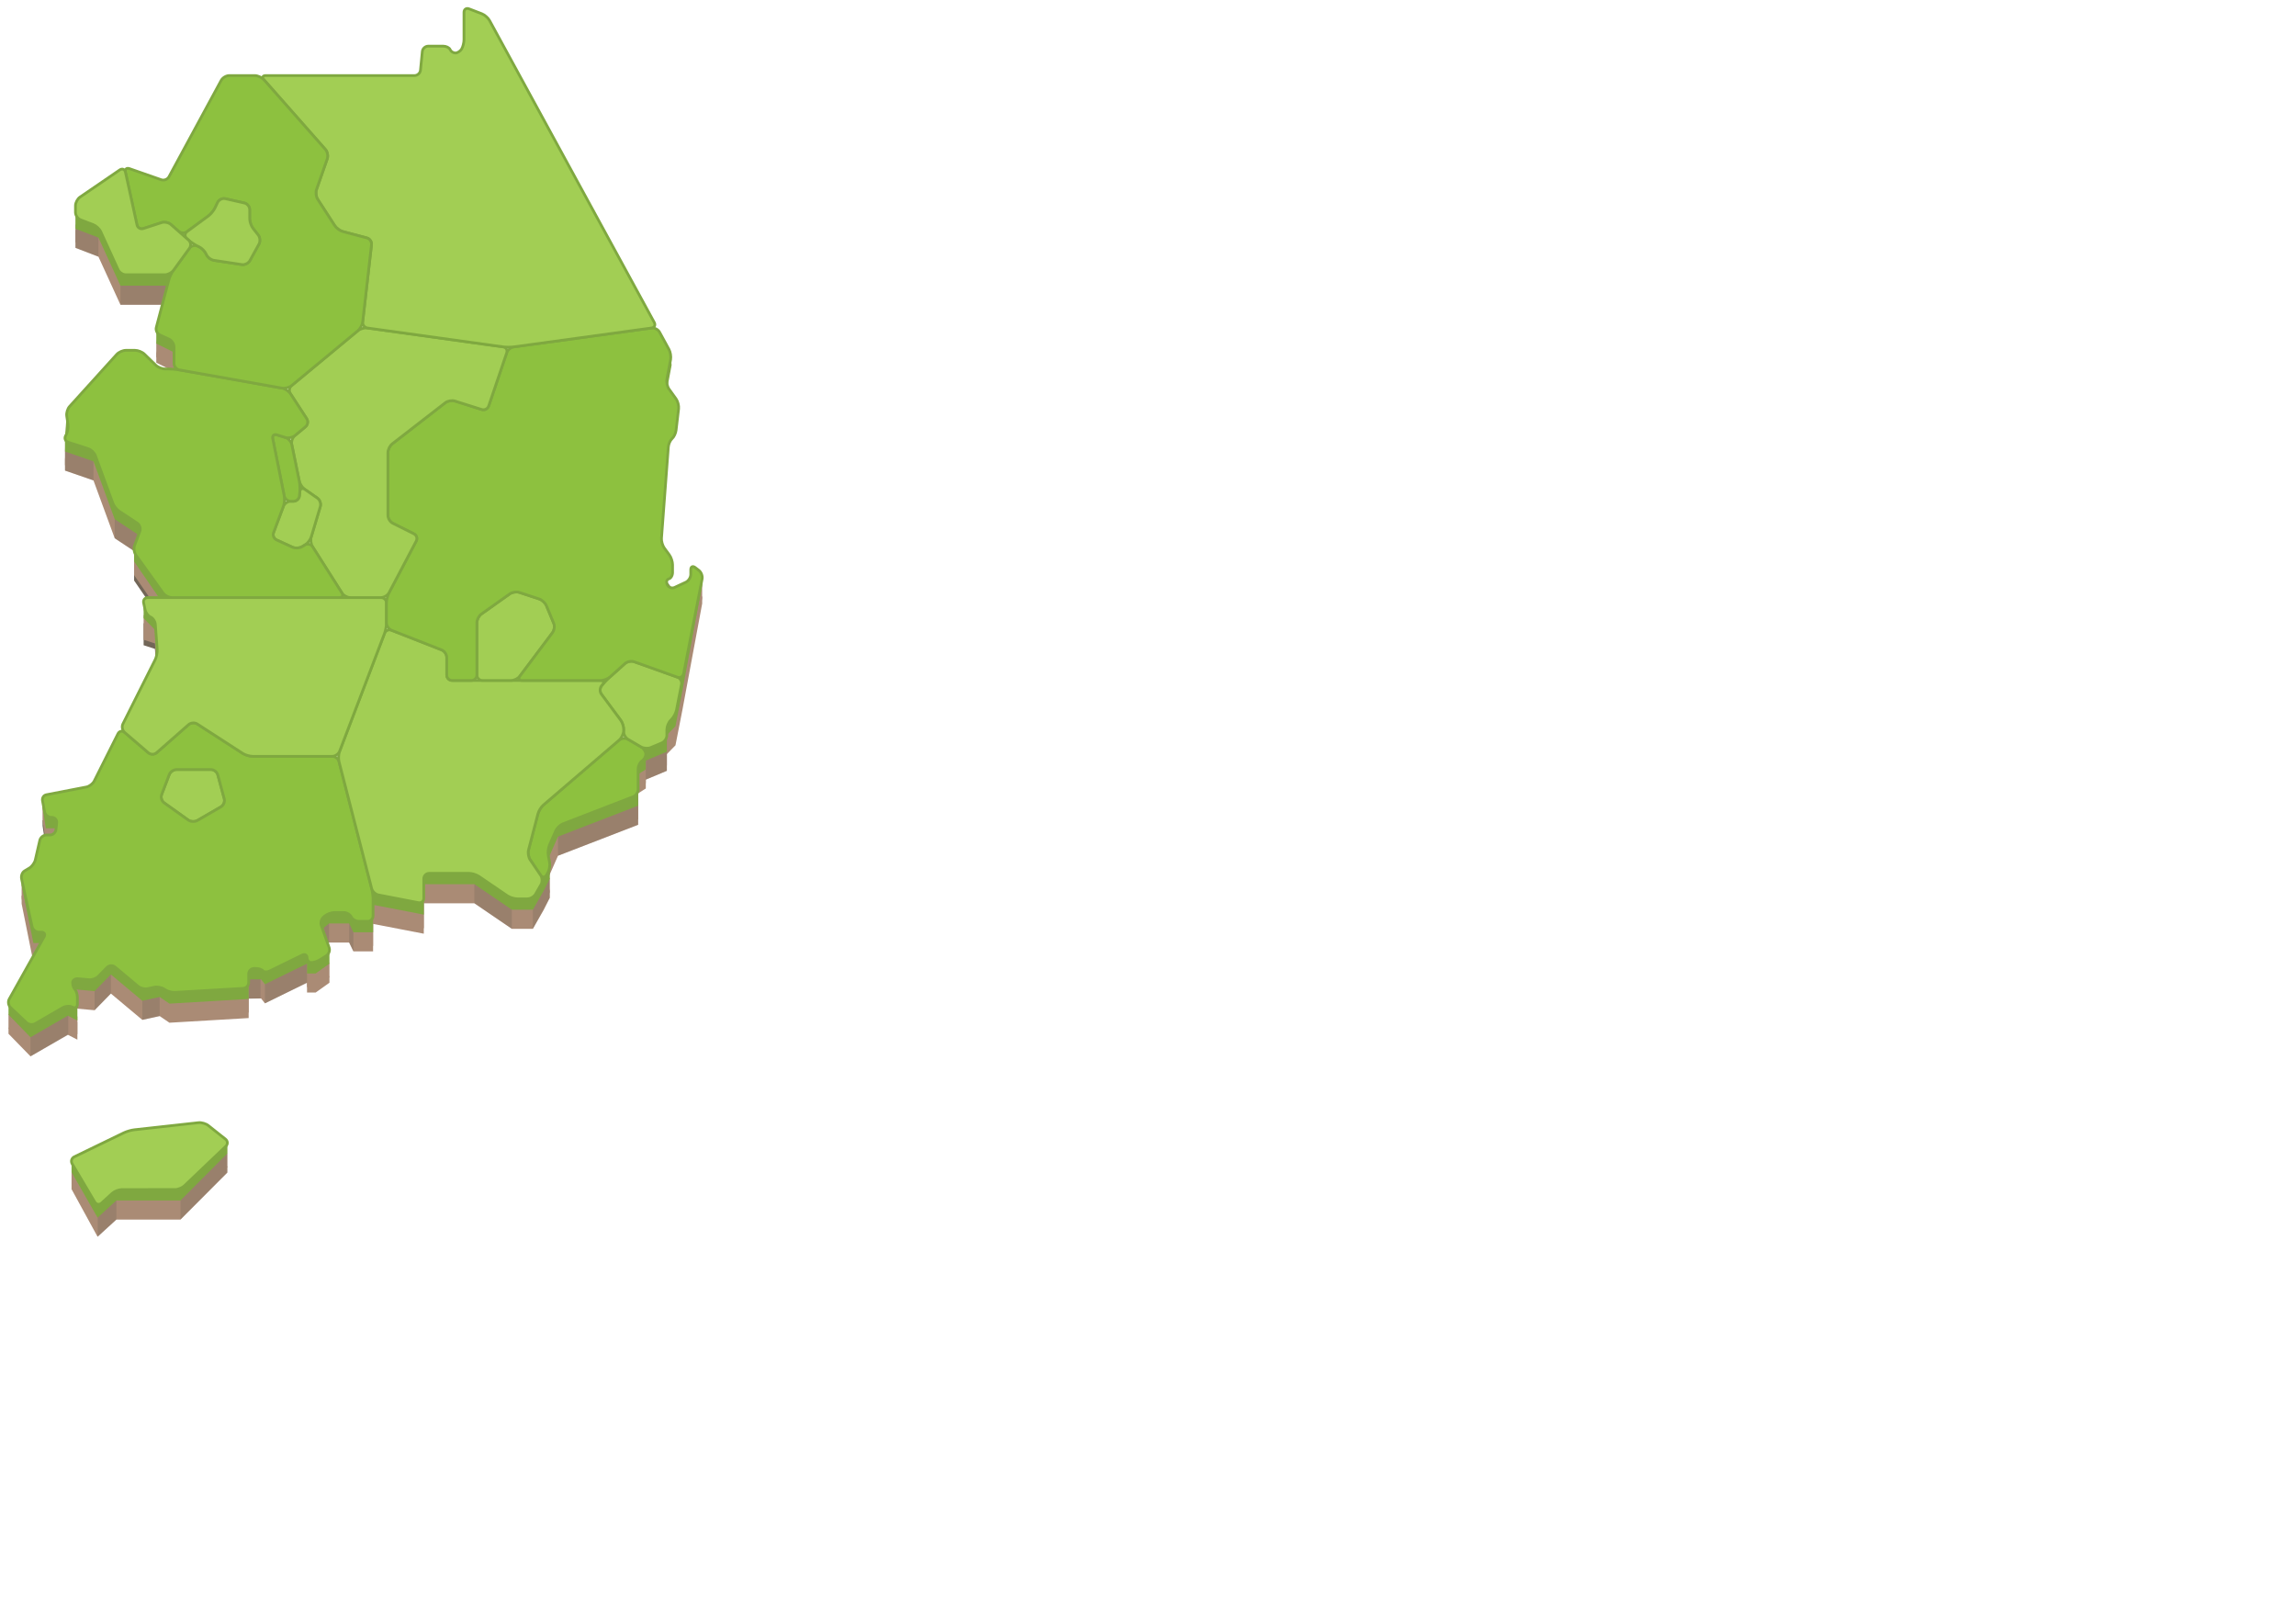 <?xml version="1.0" encoding="utf-8"?>
<!-- Generator: Adobe Illustrator 16.0.0, SVG Export Plug-In . SVG Version: 6.00 Build 0)  -->
<!DOCTYPE svg PUBLIC "-//W3C//DTD SVG 1.1//EN" "http://www.w3.org/Graphics/SVG/1.1/DTD/svg11.dtd">
<svg version="1.1" id="레이어_1" xmlns="http://www.w3.org/2000/svg" xmlns:xlink="http://www.w3.org/1999/xlink" x="0px"
	 y="0px" width="841.89px" height="595.28px" viewBox="0 0 841.89 595.28" enable-background="new 0 0 841.89 595.28"
	 xml:space="preserve">
<g id="SouthkoreaShadow">
	<polygon fill="#AA8B75" points="26.234,433.97 26.234,435.97 35.778,453.403 42.661,447.121 66.178,447.112 83.366,429.879 
		83.366,427.578 	"/>
	<polygon fill="#AA8B75" points="26.234,429.752 26.234,433.97 35.778,451.403 42.661,445.121 66.178,445.112 83.366,427.879 
		83.366,422.879 	"/>
	<path fill="#AA8B75" d="M114.164,352.888c-0.869,0-1.579-0.812-1.579-1.799c0-0.988-0.81-1.401-1.796-0.923l-11.846,5.8
		c-0.988,0.484-2.113,0.479-2.498-0.02c-0.388-0.494-1.603-0.898-2.703-0.898h-0.561c-1.102,0-2,0.9-2,2v2v1.193
		c0,1.1-0.898,2.053-1.997,2.117l-25.062,1.473c-1.098,0.064-2.739-0.389-3.649-1.008l-0.271-0.185
		c-0.907-0.618-2.53-0.938-3.605-0.7l-2.464,0.534c-1.074,0.229-2.646-0.151-3.487-0.858l-8.457-7.082
		c-0.843-0.705-2.162-0.64-2.93,0.147l-3.173,3.252c-0.769,0.787-2.293,1.353-3.39,1.255l-4.086-0.365
		c-1.096-0.099-1.992,0.551-1.992,1.44c0,0.854,0.367,1.935,0.826,2.455c0.018,0.021,0.033,0.045,0.051,0.063
		c0.484,0.496,0.879,1.801,0.879,2.899v2v0.119v0.354c0,1.102-0.79,1.596-1.756,1.102c-0.965-0.494-2.532-0.449-3.484,0.104
		l-10.223,5.91c-0.951,0.553-2.387,0.387-3.187-0.369l-3.491-3.293L3.114,377v2l8.065,8.273l13.685-7.914l3.51,1.799v-6.478
		l-1.756-1.799v-3.238l8.07,0.724l5.967-6.114l11.522,9.649l6.372-1.39l3.575,2.438l29.055-1.707v-7.19h4.562l1.402,1.797
		l15.438-7.558v3.601h3.157l5.063-3.601v-2l-2.59-6.983l-0.789,0.507C116.5,352.406,115.032,352.888,114.164,352.888z"/>
	<path fill="#726658" d="M54.825,219.074h3.435h0.748c1.101,0,2.899,0,4,0c-1.101,0-2.524-0.73-3.165-1.625l-8.68-12.105
		l-1.996,3.504v3.99l4.385,6.383c0.205-0.086,0.43-0.146,0.686-0.146L54.825,219.074L54.825,219.074z"/>
	<polygon fill="#726658" points="24.763,158.02 24.763,158.021 24.763,158.019 	"/>
	<path fill="#AA8B75" d="M61.351,104.728l0.548-2.066c0.28-1.063,1.041-2.662,1.687-3.552c-0.646,0.89-2.075,1.619-3.175,1.619
		H46.165c-1.1,0-2.375-0.818-2.832-1.818l-6.406-13.989c-0.457-1-1.672-2.141-2.699-2.536l-2.316-0.891l-4.236,2.896v6.476
		l8.421,3.237l8.069,17.626h15.337l0.528-2L61.351,104.728z"/>
	<path fill="#AA8B75" d="M14.903,345.74l1.266-2.256c0.537-0.959,0.078-1.744-1.021-1.744H14.24c-1.102,0-2.203-0.877-2.449-1.949
		l-2.53-11.484l-1.328,0.046v2.979l3.976,19.758l0.295-0.526L14.903,345.74z"/>
	<path fill="#AA8B75" d="M65.784,135.61c-1.084-0.192-1.971-1.249-1.971-2.35v-4.071v-2c0-1.101-0.816-2.377-1.814-2.838
		l-2.82-1.302l-1.869,6.551v3.352l4.645,2.312c0.533,0.006,1.195,0.042,1.861,0.102C64.53,135.427,65.243,135.514,65.784,135.61z"/>
	<path fill="#AA8B75" d="M49.166,200.906c0-0.006,0-0.01,0-0.017c0.018-0.271,0.066-0.528,0.139-0.768
		c0.016-0.053,0.023-0.109,0.043-0.158l1.439-3.858l0.498-1.334c0.386-1.031-0.051-2.371-0.969-2.979l-6.59-4.359
		c-0.917-0.606-1.979-1.948-2.357-2.979l-6.408-17.447c-0.379-1.033-1.547-2.153-2.594-2.492l-7.358-2.379
		c-0.229-0.073-0.421-0.185-0.582-0.321l-0.588,6.619v4.088l10.433,3.607l7.788,21.201l7.202,4.766
		c-0.047-0.229-0.083-0.463-0.096-0.696C49.157,201.232,49.157,201.068,49.166,200.906z"/>
	<path fill="#726658" d="M244.689,214.398v0.002c0.301,0.617,0.89,0.998,1.528,1.098l-1.748-2.389
		C244.402,213.484,244.465,213.938,244.689,214.398z"/>
	<path fill="#726658" d="M57.479,240c0.133-0.676,0.194-1.363,0.154-1.904l-0.592-8.021h-0.598l-3.785-1.617v8.093l4.146,1.345
		l0.264,3.555c0.041-0.111,0.082-0.223,0.121-0.342C57.305,240.759,57.405,240.383,57.479,240z"/>
	<path fill="#726658" d="M17.042,306.127h1.264c1.101,0,2.097-0.895,2.216-1.986l0.053-0.482l0.218-2.016
		c0.056-0.51-0.097-0.975-0.38-1.322l-4.807,0.426v2l0.543,3.604c0.096-0.038,0.185-0.096,0.282-0.122
		C16.631,306.166,16.835,306.127,17.042,306.127z"/>
	<path fill="#AA8B75" d="M248.395,248.254c1.036,0.369,1.711,1.556,1.499,2.635l-1.839,9.393c-0.212,1.08-1.013,2.605-1.781,3.396
		l-0.363,0.375c-0.769,0.787-1.396,2.332-1.396,3.433v2v0.112c0,1.104-0.83,2.353-1.844,2.772l-4.031,1.69
		c-1.015,0.427-2.622,0.319-3.572-0.231c0.95,0.554,1.729,1.733,1.729,2.625s-0.633,2.022-1.403,2.519
		c-0.77,0.497-1.403,1.802-1.403,2.899v2v5v0.511c0,1.101-0.84,2.323-1.864,2.722l-25.66,9.909
		c-1.026,0.396-2.229,1.546-2.674,2.552l-2.313,5.246c-0.443,1.012-0.641,2.719-0.438,3.797l0.157,0.846l0.324,1.734
		c0.051,0.271,0.071,0.58,0.064,0.903c-0.021,0.97-0.28,2.084-0.689,2.799l-0.522,0.919c-0.548,0.954-1.498,0.989-2.116,0.079
		c0.618,0.91,0.676,2.438,0.13,3.396l-2,3.496c-0.546,0.95-1.894,1.73-2.993,1.73h-3.72c-1.101,0-2.744-0.508-3.652-1.127
		l-10.422-7.1c-0.91-0.619-2.553-1.127-3.652-1.127h-14.555c-1.1,0-2,0.899-2,2v2v5v0.151c0,1.101-0.884,1.83-1.964,1.621
		l-14.67-2.84c-1.08-0.209-2.188-1.256-2.462-2.315c0.272,1.063,0.498,2.838,0.498,3.938v2v4.072c0,1.1-0.9,2-2,2h-3.21
		c-1.102,0-2.354-0.729-2.78-1.619c-0.43-0.889-1.682-1.617-2.781-1.617h-3.367c-1.102,0-2.696,0.57-3.547,1.271l-0.416,0.34
		c-0.852,0.692-1.246,2.113-0.879,3.147l0.432,1.216l1.373,3.873l0.551,1.555l0.486-0.396h7.367l1.563,3.233h7.21v-10.071
		l18.599,3.601v-11.15h18.551l13.729,9.354h7.721l3.985-6.97l2.207-4.392v-2.468l-0.916-4.047l3.926-8.905l29.394-11.354v-11.514
		l2.808-1.799v-3.238l7.72-3.234v-6.111l3.157-3.238l2.606-13.314l7.186-38.649v-2.59l-1.215-0.244l-5.584,28.521
		C250.451,248.043,249.431,248.623,248.395,248.254z"/>
	<path fill="#AA8B75" d="M16.167,343.484c0.537-0.959,0.078-1.744-1.021-1.744h-0.908c-1.102,0-2.203-0.877-2.449-1.949
		l-3.362-15.26l-0.496-0.203v5l4.271,21.229l2.703-4.814L16.167,343.484z"/>
	<path fill="#AA8B75" d="M18.305,306.127c1.102,0,2.098-0.895,2.217-1.986l0.053-0.482l0.217-2.016
		c0.119-1.094-0.684-1.984-1.784-1.984h-0.21c-1.1,0-2.195-0.879-2.434-1.951l-0.365-1.935l-0.395-0.026v5l0.826,5.479
		c0.2-0.059,0.405-0.098,0.611-0.098H18.305L18.305,306.127z"/>
	<path fill="#AA8B75" d="M57.634,238.095l-0.681-9.209c-0.03-0.424-0.168-0.862-0.373-1.264l-3.92-2.148v9.074l4.146,1.344
		l0.386,5.214c0.113-0.347,0.213-0.724,0.287-1.104C57.612,239.324,57.674,238.636,57.634,238.095z"/>
	<path fill="#AA8B75" d="M59.007,219.074c1.101,0,2.899,0,4,0c-1.101,0-2.524-0.73-3.165-1.625l-9.768-13.621l-0.908,0.918v6.092
		l5.658,8.236h3.435H59.007z"/>
	<path fill="#AA8B75" d="M24.938,155.604l-0.471-3.123c-0.02-0.121-0.025-0.25-0.027-0.381l0,0l-0.002,0.002l-0.339,7.58
		l0.185-0.341C24.807,158.372,25.101,156.69,24.938,155.604z"/>
	<path fill="#AA8B75" d="M50.788,196.105l0.498-1.334c0.386-1.031-0.051-2.371-0.969-2.979l-6.59-4.359
		c-0.917-0.606-1.979-1.948-2.357-2.979l-6.408-17.447c-0.379-1.033-1.547-2.153-2.594-2.492l-7.358-2.379
		c-0.468-0.15-0.792-0.457-0.981-0.824l-0.188,4.21v5l10.434,3.607l7.787,21.201l7.245,4.793c0.017-0.053,0.024-0.109,0.043-0.158
		L50.788,196.105z"/>
	<path fill="#AA8B75" d="M232.12,292.097l-25.659,9.91c-1.026,0.396-2.229,1.545-2.675,2.551l-2.313,5.246
		c-0.443,1.009-0.641,2.716-0.438,3.797l0.158,0.845l0.324,1.735c0.051,0.271,0.071,0.58,0.064,0.901
		c-0.021,0.972-0.28,2.084-0.689,2.802l-0.523,0.918c-0.547,0.955-1.497,0.987-2.115,0.08c0.618,0.907,0.676,2.438,0.13,3.396
		l-2,3.494c-0.546,0.954-1.894,1.735-2.993,1.735h-3.72c-1.101,0-2.744-0.511-3.652-1.127l-10.422-7.104
		c-0.91-0.618-2.553-1.127-3.652-1.127h-14.553c-1.1,0-2,0.897-2,2v2v5h18.553l13.729,9.354h7.72l3.986-6.971l2.207-4.395v-5
		l-0.916-1.515l3.926-8.905l29.393-11.354v-11C233.986,290.476,233.146,291.703,232.12,292.097z"/>
	<path fill="#AA8B75" d="M23.135,369.359l-10.223,5.911c-0.951,0.553-2.387,0.387-3.187-0.369l-5.254-4.956L3.115,372v5l8.065,8.271
		l13.685-7.912l3.51,1.799v-6.478l-1.756-1.799v-1.627C25.657,368.763,24.087,368.806,23.135,369.359z"/>
	<path fill="#AA8B75" d="M248.395,248.254c1.036,0.369,1.711,1.556,1.499,2.635l-1.839,9.393c-0.212,1.08-1.013,2.605-1.781,3.396
		l-0.363,0.375c-0.769,0.787-1.396,2.332-1.396,3.433v2v0.112c0,1.104-0.83,2.353-1.844,2.772l-4.031,1.69
		c-1.015,0.427-2.622,0.319-3.572-0.231c0.95,0.554,1.729,1.733,1.729,2.625s-0.633,2.022-1.403,2.519
		c-0.77,0.497-1.403,1.802-1.403,2.899v2v5l2.809-1.799v-3.238l7.72-3.237v-6.112l3.157-3.234l2.607-13.313l7.185-38.652v-5.834
		l-0.269,0.152l-6.536,33.372C250.451,248.043,249.431,248.623,248.395,248.254z"/>
	<path fill="#AA8B75" d="M114.164,352.888c-0.869,0-1.579-0.812-1.579-1.799c0-0.988-0.81-1.401-1.796-0.923l-11.846,5.8
		c-0.988,0.484-2.113,0.479-2.498-0.02c-0.388-0.494-1.603-0.898-2.703-0.898h-0.561c-1.102,0-2,0.9-2,2v2v1.193
		c0,1.1-0.898,2.053-1.997,2.117l-25.062,1.473c-1.098,0.064-2.739-0.389-3.649-1.008l-0.271-0.185
		c-0.907-0.618-2.53-0.938-3.605-0.7l-2.464,0.534c-1.074,0.229-2.646-0.151-3.487-0.858l-8.457-7.082
		c-0.843-0.705-2.162-0.64-2.93,0.147l-3.173,3.252c-0.769,0.787-2.293,1.353-3.39,1.255l-4.086-0.365
		c-1.096-0.099-1.992,0.551-1.992,1.44c0,0.854,0.367,1.935,0.826,2.455c0.018,0.021,0.033,0.045,0.051,0.063
		c0.484,0.496,0.879,1.801,0.879,2.899v2v0.119l6.314,0.563l5.967-6.115l11.522,9.651l6.372-1.39l3.575,2.438l29.055-1.707v-7.192
		h4.562l1.402,1.797l15.438-7.557v3.6h3.157l5.063-3.6v-5l-1.447-2.719l-1.932,1.235C116.5,352.406,115.032,352.888,114.164,352.888
		z"/>
	<path fill="#AA8B75" d="M153.428,330.931l-14.67-2.84c-1.08-0.209-2.188-1.252-2.462-2.313c0.271,1.063,0.498,2.838,0.498,3.938v2
		v4.07c0,1.104-0.9,2-2,2h-3.21c-1.103,0-2.353-0.729-2.78-1.619c-0.431-0.889-1.683-1.613-2.78-1.613h-3.369
		c-1.101,0-2.695,0.566-3.547,1.27l-0.416,0.34c-0.851,0.696-1.246,2.116-0.877,3.151l0.43,1.215l1.375,3.873l1.035-0.849h7.369
		l1.563,3.232h7.21v-10.07l18.598,3.601v-11C155.392,330.408,154.509,331.138,153.428,330.931z"/>
	<path fill="#AA8B75" d="M61.898,102.661c0.28-1.063,1.041-2.662,1.687-3.552c-0.646,0.89-2.075,1.619-3.175,1.619H46.165
		c-1.1,0-2.375-0.818-2.832-1.818l-6.406-13.989c-0.457-1-1.672-2.141-2.699-2.536l-4.189-1.609l-2.363,1.615v6.476l8.421,3.237
		l8.069,17.626h15.865l1.322-5L61.898,102.661z"/>
	<path fill="#AA8B75" d="M63.813,133.261v-4.071v-2c0-1.101-0.816-2.377-1.814-2.838l-3.385-1.563
		c-0.258-0.119-0.478-0.301-0.67-0.509l-0.636,3.671v5l6.505,3.238v1.175c0.717,0.063,1.43,0.149,1.971,0.246
		C64.7,135.418,63.813,134.361,63.813,133.261z"/>
	<polygon opacity="0.3" fill="#726658" enable-background="new    " points="35.84,441.481 35.84,453.403 42.661,447.121 
		42.661,435.517 	"/>
	<polygon opacity="0.3" fill="#726658" enable-background="new    " points="66.178,447.112 66.178,434.951 83.335,418.733 
		83.335,429.879 	"/>
	<polygon opacity="0.3" fill="#726658" enable-background="new    " points="34.691,370.367 34.691,357.82 40.661,353.056 
		40.661,364.252 	"/>
	<polygon opacity="0.3" fill="#726658" enable-background="new    " points="52.18,373.903 52.18,362.211 58.554,361.453 
		58.554,372.514 	"/>
	<polygon opacity="0.3" fill="#726658" enable-background="new    " points="91.182,366.244 91.182,355.263 95.53,354.513 
		95.53,366.052 	"/>
	<polygon opacity="0.3" fill="#726658" enable-background="new    " points="97.146,367.847 112.584,360.293 112.584,349.328 
		97.146,356.302 	"/>
	<path opacity="0.3" fill="#726658" enable-background="new    " d="M120.655,345.549l-0.875,0.719l-2.625-7.625
		c0,0-0.248-2.719,3.5-3.672V345.549z"/>
	<polygon opacity="0.3" fill="#726658" enable-background="new    " points="129.585,348.783 128.023,345.549 128.023,334.261 
		129.585,336.07 	"/>
	<polygon opacity="0.3" fill="#726658" enable-background="new    " points="187.672,340.511 173.943,331.156 173.943,320.311 
		187.672,329.142 	"/>
	<polygon opacity="0.3" fill="#726658" enable-background="new    " points="195.391,340.511 201.585,329.15 201.585,318.013 
		195.391,329.261 	"/>
	<polygon opacity="0.3" fill="#726658" enable-background="new    " points="204.594,313.729 233.986,302.379 233.986,290.869 
		204.594,302.3 	"/>
	<polygon opacity="0.3" fill="#726658" enable-background="new    " points="236.794,285.832 244.513,282.595 244.513,270.431 
		236.794,273.836 	"/>
	<polygon opacity="0.3" fill="#726658" enable-background="new    " points="42.059,197.33 49.257,202.092 49.347,199.965 
		52.196,193.398 50.868,192.322 42.059,185.715 	"/>
	<polygon opacity="0.3" fill="#726658" enable-background="new    " points="34.271,176.129 23.838,172.521 23.838,160.529 
		34.271,165.016 	"/>
	<polygon opacity="0.3" fill="#726658" enable-background="new    " points="44.164,111.728 59.5,111.728 62.65,100.728 
		44.164,99.728 	"/>
	<polygon opacity="0.3" fill="#726658" enable-background="new    " points="36.093,94.102 27.673,90.864 27.673,77.864 
		36.093,82.849 	"/>
	<polygon opacity="0.3" fill="#726658" enable-background="new    " points="11.182,387.272 11.182,374.889 25.03,368.263 
		25.03,379.36 	"/>
	<path fill="#7FA840" d="M248.83,148.876l-0.009-0.007c0.002,0.021,0.006,0.042,0.009,0.063V148.876z"/>
	<path fill="#7FA840" d="M45.579,268.377l-0.014,0.027c0.041,0.026,0.082,0.051,0.12,0.084
		C45.646,268.455,45.616,268.414,45.579,268.377z"/>
	<path fill="#7FA840" d="M57.634,238.095l-0.681-9.209c-0.08-1.098-0.858-2.297-1.729-2.666c-0.871-0.368-1.773-1.551-2.008-2.625
		l-0.557-2.565v5.611l4.146,4.25l0.673,9.107C57.612,239.324,57.674,238.636,57.634,238.095z"/>
	<path fill="#7FA840" d="M19.007,299.652h-0.21c-1.1,0-2.195-0.881-2.434-1.951l-0.76-4.01v2.049l1.192,7.912h3.776l0.217-2.015
		C20.911,300.549,20.107,299.652,19.007,299.652z"/>
	<path fill="#7FA840" d="M15.146,341.74h-0.91c-1.101,0-2.201-0.877-2.449-1.949l-3.857-17.514v2.051l4.309,21.412h2.664
		l1.267-2.256C16.705,342.525,16.246,341.74,15.146,341.74z"/>
	<path fill="#7FA840" d="M63.007,219.074c-1.101,0-2.524-0.73-3.165-1.625l-10.029-13.986c-0.382-0.533-0.605-1.307-0.646-2.063
		v4.438l9.093,13.236h0.748C60.107,219.074,61.907,219.074,63.007,219.074z"/>
	<path fill="#7FA840" d="M7.929,320.619v0.342c0.022-0.108,0.054-0.223,0.088-0.33L7.929,320.619z"/>
	<path fill="#7FA840" d="M50.316,191.793l-6.59-4.358c-0.917-0.607-1.979-1.949-2.357-2.98l-6.408-17.447
		c-0.379-1.033-1.547-2.153-2.594-2.492l-7.358-2.379c-0.772-0.249-1.204-0.896-1.17-1.605v4.992l10.433,3.607l7.788,21.201
		l8.729,5.775l0.498-1.334C51.67,193.74,51.234,192.4,50.316,191.793z"/>
	<path fill="#7FA840" d="M26.621,369.259c-0.965-0.494-2.533-0.448-3.485,0.104l-10.222,5.909c-0.952,0.555-2.387,0.389-3.188-0.367
		l-5.861-5.528c-0.426-0.397-0.681-0.986-0.748-1.594l0,0v4.223l8.064,8.271l13.686-7.914l3.509,1.799v-6
		C28.375,369.259,27.585,369.754,26.621,369.259z"/>
	<path fill="#7FA840" d="M119.673,350.373l-2.247,1.438c-0.926,0.596-2.395,1.077-3.262,1.077c-0.869,0-1.579-0.812-1.579-1.799
		c0-0.988-0.81-1.401-1.796-0.923l-11.846,5.8c-0.988,0.484-2.113,0.479-2.498-0.02c-0.388-0.494-1.603-0.898-2.703-0.898h-0.561
		c-1.102,0-2,0.9-2,2v2h4.561l1.404,1.797l15.438-7.555v3.598h3.156l5.063-3.598v-4.967l0,0
		C120.757,349.134,120.34,349.945,119.673,350.373z"/>
	<path fill="#7FA840" d="M89.185,362.361l-25.062,1.473c-1.098,0.063-2.739-0.389-3.649-1.008l-0.271-0.187
		c-0.907-0.618-2.53-0.938-3.605-0.698l-2.464,0.532c-1.074,0.231-2.646-0.149-3.487-0.856l-8.457-7.082
		c-0.843-0.705-2.162-0.641-2.93,0.146l-3.173,3.252c-0.769,0.787-2.293,1.354-3.39,1.255l-4.086-0.363
		c-1.096-0.101-1.992,0.551-1.992,1.438c0,0.854,0.367,1.937,0.826,2.455l7.244,0.646l5.967-6.115l11.522,9.65l6.372-1.39
		l3.575,2.438l29.055-1.707v-6C91.182,361.345,90.284,362.299,89.185,362.361z"/>
	<path fill="#7FA840" d="M242.67,272.367l-4.031,1.688c-1.015,0.429-2.622,0.317-3.572-0.229c0.95,0.555,1.729,1.731,1.729,2.625
		c0,0.893-0.633,2.021-1.403,2.52c-0.77,0.499-1.403,1.802-1.403,2.898v2l2.809-1.799v-3.238l7.72-3.236v-6
		C244.513,270.693,243.683,271.941,242.67,272.367z"/>
	<path fill="#7FA840" d="M248.395,248.254c1.036,0.369,1.711,1.556,1.499,2.635l-1.839,9.393c-0.212,1.08-1.013,2.605-1.781,3.396
		l-0.363,0.375c-0.769,0.787-1.396,2.332-1.396,3.433v2l3.157-3.234l2.607-13.313l7.185-38.652v-2.037l-6.799,34.728
		C250.451,248.043,249.431,248.623,248.395,248.254z"/>
	<path fill="#7FA840" d="M200.37,320.806c-0.547,0.955-1.497,0.988-2.115,0.08c0.618,0.908,0.676,2.438,0.13,3.396l-2,3.496
		c-0.546,0.952-1.894,1.732-2.993,1.732h-3.72c-1.101,0-2.744-0.51-3.652-1.127l-10.422-7.102c-0.91-0.619-2.553-1.127-3.652-1.127
		h-14.553c-1.1,0-2,0.897-2,2v2h18.553l13.729,9.354h7.72l3.986-6.973l2.207-4.394v-5.063v-0.002c-0.021,0.97-0.28,2.084-0.689,2.8
		L200.37,320.806z"/>
	<path fill="#7FA840" d="M232.12,292.097l-25.659,9.91c-1.026,0.396-2.229,1.545-2.675,2.551l-2.313,5.246
		c-0.443,1.009-0.641,2.716-0.438,3.797l0.158,0.845l3.398-7.717l29.393-11.354v-6C233.986,290.476,233.146,291.703,232.12,292.097z
		"/>
	<path fill="#7FA840" d="M63.813,133.261v2.104c0.717,0.063,1.43,0.149,1.971,0.246C64.7,135.418,63.813,134.361,63.813,133.261z"/>
	<path fill="#7FA840" d="M153.428,330.931l-14.67-2.84c-1.08-0.209-2.188-1.252-2.462-2.313c0.271,1.063,0.498,2.838,0.498,3.938v2
		l18.598,3.601v-6C155.392,330.408,154.509,331.138,153.428,330.931z"/>
	<path fill="#7FA840" d="M134.795,337.783h-3.21c-1.102,0-2.354-0.729-2.78-1.619c-0.43-0.889-1.682-1.615-2.781-1.615h-3.367
		c-1.102,0-2.696,0.568-3.547,1.271l-0.416,0.34c-0.852,0.694-1.246,2.117-0.879,3.148l0.432,1.219l2.41-1.979h7.367l1.563,3.234
		h7.21v-6C136.795,336.884,135.894,337.783,134.795,337.783z"/>
	<path fill="#7FA840" d="M24.284,159.34c0.523-0.968,0.817-2.648,0.654-3.736l-0.471-3.123c-0.02-0.121-0.025-0.25-0.027-0.381
		h-0.002l-0.595,8.36c0.021-0.23,0.088-0.468,0.213-0.699L24.284,159.34z"/>
	<path fill="#7FA840" d="M52.642,220.347v0.021c0.002-0.006,0.002-0.012,0.002-0.019L52.642,220.347z"/>
	<path fill="#7FA840" d="M245.896,131.83l-1.363,7.221c-0.137,0.732-0.015,1.705,0.276,2.536l1.458-7.722l-0.326-3.411
		C245.982,130.949,245.972,131.43,245.896,131.83z"/>
	<path fill="#7FA840" d="M49.166,200.89v0.017C49.166,200.9,49.166,200.896,49.166,200.89L49.166,200.89z"/>
	<path fill="#7FA840" d="M245.933,130.37L245.933,130.37c0,0.008,0.002,0.018,0.003,0.028L245.933,130.37z"/>
	<path fill="#7FA840" d="M15.604,292.472v0.293c0.021-0.104,0.049-0.195,0.086-0.295L15.604,292.472z"/>
	<path fill="#7FA840" d="M63.584,99.109c-0.646,0.89-2.075,1.619-3.175,1.619H46.164c-1.1,0-2.375-0.818-2.832-1.818l-6.406-13.989
		c-0.457-1-1.672-2.141-2.699-2.536l-4.688-1.802c-1.026-0.395-1.866-1.618-1.866-2.718v6l8.421,3.237l8.07,17.626h17.188
		l0.547-2.066C62.179,101.597,62.939,99.999,63.584,99.109z"/>
	<path fill="#7FA840" d="M61.998,124.352l-3.385-1.563c-0.664-0.306-1.14-0.961-1.306-1.678v4.84l6.505,3.238v-2
		C63.813,126.089,62.996,124.813,61.998,124.352z"/>
	<polygon fill="#7FA840" points="35.862,441.519 26.234,425.752 26.234,429.752 35.778,446.403 42.661,440.121 66.178,440.112 
		83.366,422.879 83.366,418.703 65.78,435.328 42.28,435.89 	"/>
</g>
<path id="Jeju" fill="#A2CE54" stroke="#7FA840" stroke-miterlimit="10" d="M26.471,426.69c-0.561-0.945-0.21-2.113,0.78-2.592
	l18.198-8.814c0.99-0.479,2.694-0.969,3.787-1.09l23.562-2.604c1.093-0.12,2.692,0.341,3.555,1.021l6.329,5.021
	c0.862,0.683,0.916,1.859,0.12,2.619l-15.177,14.479c-0.797,0.76-2.348,1.381-3.447,1.381l-19.518,0.01
	c-1.102,0-2.666,0.607-3.479,1.349l-3.928,3.586c-0.813,0.739-1.938,0.571-2.497-0.369L26.471,426.69z"/>
<path id="Gwangju" fill="#A2CE54" stroke="#7FA840" stroke-miterlimit="10" d="M64.76,282.115c-1.102,0-2.32,0.842-2.712,1.869
	l-2.787,7.321c-0.392,1.024,0.021,2.394,0.916,3.026l8.851,6.313c0.896,0.64,2.407,0.709,3.358,0.155l8.646-5.012
	c0.951-0.551,1.496-1.869,1.209-2.934l-2.379-8.818c-0.287-1.063-1.42-1.932-2.521-1.932L64.76,282.115L64.76,282.115z"/>
<path id="Jeonnam" fill="#8DC13F" stroke="#7FA840" stroke-miterlimit="10" d="M124.313,279.215c-0.275-1.065-1.398-1.938-2.5-1.938
	H92.657c-1.101,0-2.756-0.488-3.68-1.089l-16.642-10.771c-0.923-0.598-2.354-0.492-3.183,0.232l-11.73,10.305
	c-0.826,0.729-2.186,0.732-3.021,0.021l-8.716-7.481c-0.835-0.72-1.922-0.498-2.416,0.481l-8.731,17.383
	c-0.494,0.979-1.782,1.962-2.862,2.171l-14.669,2.836c-1.08,0.209-1.641,1.26-1.4,2.332l0.758,4.01
	c0.238,1.072,1.334,1.951,2.435,1.951h0.21c1.102,0,1.902,0.896,1.784,1.984l-0.271,2.498c-0.119,1.098-1.115,1.986-2.216,1.986
	h-1.264c-1.101,0-2.201,0.877-2.448,1.949l-1.648,7.174c-0.246,1.072-1.219,2.412-2.16,2.979l-1.77,1.063
	c-0.943,0.565-1.333,1.908-1.086,2.979l3.857,17.515c0.248,1.071,1.35,1.949,2.449,1.949h0.91c1.1,0,1.559,0.783,1.021,1.743
	L3.389,366.258c-0.538,0.959-0.322,2.359,0.477,3.115l5.861,5.528c0.801,0.756,2.234,0.922,3.188,0.369l10.222-5.911
	c0.952-0.554,2.521-0.599,3.485-0.104c0.965,0.493,1.755,0,1.755-1.103v-2.479c0-1.102-0.396-2.401-0.878-2.896
	c-0.482-0.494-0.877-1.627-0.877-2.521c0-0.893,0.896-1.539,1.992-1.438l4.086,0.361c1.096,0.102,2.621-0.467,3.389-1.254
	l3.173-3.252c0.769-0.787,2.087-0.854,2.931-0.146l8.457,7.082c0.842,0.707,2.412,1.094,3.486,0.854l2.464-0.535
	c1.075-0.229,2.698,0.082,3.606,0.701l0.27,0.188c0.91,0.614,2.553,1.067,3.65,1.008l25.061-1.478
	c1.1-0.063,1.997-1.018,1.997-2.112v-3.189c0-1.104,0.899-2,2-2h0.562c1.101,0,2.314,0.4,2.701,0.896
	c0.387,0.49,1.51,0.504,2.498,0.021l11.846-5.799c0.988-0.48,1.797-0.066,1.797,0.922s0.71,1.799,1.578,1.799
	c0.867,0,2.337-0.48,3.263-1.078l2.247-1.438c0.926-0.594,1.383-1.928,1.016-2.965l-2.873-8.104
	c-0.369-1.035,0.026-2.455,0.877-3.149l0.416-0.343c0.852-0.694,2.446-1.271,3.547-1.271h3.369c1.1,0,2.352,0.729,2.78,1.617
	c0.429,0.894,1.681,1.618,2.78,1.618h3.21c1.101,0,2-0.897,2-2v-6.071c0-1.102-0.227-2.873-0.498-3.938L124.313,279.215z
	 M72.386,300.806c-0.951,0.554-2.463,0.479-3.358-0.155l-8.851-6.313c-0.896-0.64-1.308-2.002-0.916-3.029l2.787-7.319
	c0.392-1.027,1.61-1.869,2.712-1.869h12.58c1.102,0,2.234,0.869,2.521,1.936l2.379,8.814c0.287,1.063-0.258,2.383-1.209,2.938
	L72.386,300.806z"/>
<path id="Busan" fill="#8DC13F" stroke="#7FA840" stroke-miterlimit="10" d="M199.279,295.091c-0.836,0.715-1.746,2.172-2.022,3.234
	l-3.465,13.299c-0.277,1.063,0,2.682,0.616,3.592l3.848,5.67c0.618,0.908,1.568,0.875,2.116-0.08l0.522-0.918
	c0.547-0.954,0.827-2.62,0.625-3.702l-0.481-2.58c-0.202-1.079-0.007-2.786,0.438-3.797l2.313-5.246
	c0.443-1.007,1.646-2.151,2.675-2.552l25.66-9.909c1.024-0.396,1.864-1.621,1.864-2.722v-7.512c0-1.102,0.633-2.402,1.403-2.898
	c0.771-0.493,1.403-1.627,1.403-2.52s-0.777-2.07-1.729-2.625l-4.789-2.793c-0.951-0.557-2.412-0.422-3.248,0.293L199.279,295.091z"
	/>
<path id="Ulsan" fill="#A2CE54" stroke="#7FA840" stroke-miterlimit="10" d="M232.539,242.59c-1.036-0.369-2.556-0.071-3.373,0.662
	l-5.443,4.885c-0.818,0.734-2.072,2.021-2.787,2.855l-0.315,0.371c-0.714,0.838-0.763,2.246-0.106,3.129l7.093,9.574
	c0.655,0.883,1.142,2.506,1.077,3.604l-0.021,0.359c-0.063,1.098,0.663,2.447,1.614,3.004l4.789,2.793
	c0.95,0.555,2.56,0.658,3.572,0.229l4.031-1.688c1.014-0.426,1.844-1.674,1.844-2.771v-2.112c0-1.101,0.629-2.646,1.396-3.433
	l0.363-0.375c0.771-0.787,1.569-2.313,1.781-3.396l1.839-9.392c0.212-1.079-0.463-2.267-1.499-2.635L232.539,242.59z"/>
<path id="Gyeongnam" fill="#A2CE54" stroke="#7FA840" stroke-miterlimit="10" d="M227.029,271.326
	c0.836-0.715,1.569-2.199,1.634-3.297l0.02-0.359c0.063-1.098-0.422-2.721-1.076-3.604l-7.094-9.574
	c-0.654-0.883-0.605-2.291,0.106-3.129l0.315-0.371c0.714-0.836,0.398-1.521-0.702-1.521h-54.421c-1.1,0-2-0.898-2-2v-6.482
	c0-1.102-0.838-2.328-1.862-2.729l-18.379-7.205c-1.023-0.398-2.184,0.111-2.573,1.143l-16.472,43.213
	c-0.393,1.028-0.488,2.739-0.214,3.808l11.984,46.563c0.271,1.063,1.382,2.104,2.462,2.313l14.67,2.84
	c1.08,0.209,1.964-0.521,1.964-1.62v-7.148c0-1.104,0.9-2,2-2h14.552c1.103,0,2.743,0.508,3.653,1.127l10.422,7.104
	c0.908,0.618,2.554,1.127,3.652,1.127h3.72c1.102,0,2.447-0.78,2.993-1.735l2-3.496c0.546-0.955,0.487-2.48-0.13-3.394l-3.847-5.67
	c-0.618-0.91-0.896-2.524-0.618-3.593l3.466-13.301c0.275-1.063,1.188-2.521,2.021-3.231L227.029,271.326z"/>
<path id="Daegu" fill="#A2CE54" stroke="#7FA840" stroke-miterlimit="10" d="M200.369,222.039c-0.422-1.016-1.622-2.127-2.668-2.471
	l-7.252-2.388c-1.045-0.344-2.633-0.104-3.529,0.533l-10.423,7.398c-0.896,0.637-1.632,2.058-1.632,3.155v19.2c0,1.102,0.899,2,2,2
	h10.574c1.103,0,2.541-0.719,3.2-1.6l11.972-15.947c0.66-0.881,0.854-2.432,0.435-3.447L200.369,222.039z"/>
<path id="Jeonbuk" fill="#A2CE54" stroke="#7FA840" stroke-miterlimit="10" d="M69.153,265.65c0.828-0.729,2.26-0.83,3.183-0.232
	l16.643,10.771c0.923,0.602,2.579,1.09,3.679,1.09h29.158c1.1,0,2.319-0.844,2.711-1.869l16.472-43.213
	c0.393-1.029,0.713-2.771,0.713-3.869v-7.25c0-1.1-0.899-2-2-2H63.009c-1.101,0-2.899,0-4,0h-4.771c-1.102,0-1.81,0.881-1.576,1.955
	l0.558,2.565c0.233,1.075,1.138,2.257,2.008,2.625c0.87,0.369,1.647,1.567,1.729,2.666l0.68,9.209
	c0.081,1.099-0.257,2.8-0.751,3.781l-11.817,23.519c-0.494,0.979-0.217,2.371,0.618,3.092l8.716,7.479
	c0.836,0.72,2.194,0.709,3.021-0.019L69.153,265.65z"/>
<path id="Gyeongbuk" fill="#8DC13F" stroke="#7FA840" stroke-miterlimit="10" d="M254.885,208.047
	c-0.879-0.662-1.601-0.303-1.601,0.797v1.756c0,1.101-0.813,2.382-1.813,2.847l-4.095,1.908c-0.997,0.465-2.207,0.034-2.688-0.953
	v-0.002c-0.481-0.99-0.246-1.961,0.526-2.158c0.771-0.197,1.402-1.26,1.402-2.359v-2.834c0-1.1-0.53-2.727-1.182-3.615l-1.85-2.526
	c-0.648-0.887-1.113-2.512-1.031-3.607l2.508-33.422c0.082-1.097,0.701-2.479,1.377-3.073s1.334-1.973,1.463-3.065l0.927-7.898
	c0.13-1.093-0.281-2.717-0.925-3.609l-2.578-3.587c-0.642-0.894-1-2.509-0.795-3.59l1.363-7.221
	c0.203-1.081-0.061-2.755-0.588-3.721l-3.482-6.381c-0.525-0.966-1.85-1.634-2.938-1.484l-50.463,6.918
	c-1.09,0.149-2.271,1.124-2.623,2.166l-6.61,19.506c-0.354,1.042-1.5,1.624-2.55,1.292l-9.87-3.113
	c-1.049-0.33-2.617-0.05-3.488,0.624l-19.469,15.082c-0.869,0.675-1.58,2.125-1.58,3.226v23.009c0,1.1,0.806,2.4,1.789,2.893
	l7.735,3.854c0.982,0.492,1.371,1.689,0.855,2.662l-9.977,18.943c-0.514,0.975-0.934,2.67-0.934,3.77v7.25
	c0,1.1,0.839,2.328,1.862,2.729l18.379,7.205c1.024,0.4,1.862,1.629,1.862,2.729v6.482c0,1.102,0.9,2,2,2h7.054c1.101,0,2-0.898,2-2
	v-19.2c0-1.101,0.733-2.521,1.631-3.155l10.424-7.398c0.896-0.637,2.484-0.877,3.529-0.532l7.252,2.387
	c1.045,0.344,2.246,1.455,2.668,2.471l2.677,6.438c0.422,1.017,0.228,2.565-0.435,3.446l-11.972,15.947
	c-0.66,0.881-0.301,1.601,0.8,1.601h28.793c1.103,0,2.67-0.601,3.489-1.334l5.442-4.886c0.819-0.732,2.338-1.03,3.372-0.662
	l15.856,5.664c1.036,0.369,2.058-0.211,2.269-1.291l6.801-34.727c0.212-1.08-0.335-2.504-1.217-3.164L254.885,208.047z"/>
<path id="Chungbuk" fill="#A2CE54" stroke="#7FA840" stroke-miterlimit="10" d="M144.023,191.846
	c-0.983-0.491-1.789-1.793-1.789-2.893v-23.009c0-1.101,0.711-2.551,1.58-3.226l19.469-15.082c0.871-0.674,2.439-0.955,3.488-0.624
	l9.87,3.113c1.05,0.331,2.196-0.251,2.55-1.292l6.61-19.506c0.353-1.042-0.25-2.018-1.34-2.169l-49.723-6.911
	c-1.09-0.151-2.674,0.299-3.521,1l-24.287,20.111c-0.847,0.701-1.05,2.029-0.45,2.952l5.978,9.194
	c0.6,0.922,0.397,2.252-0.448,2.955l-3.896,3.24c-0.847,0.703-1.356,2.16-1.137,3.237l2.748,13.367
	c0.221,1.078,1.141,2.475,2.043,3.104l4.615,3.22c0.9,0.631,1.382,2.008,1.066,3.062l-3.33,11.143
	c-0.313,1.055-0.09,2.676,0.5,3.605l10.753,16.946c0.589,0.929,1.972,1.688,3.071,1.688h11.264c1.101,0,2.419-0.795,2.933-1.771
	l9.977-18.942c0.516-0.974,0.127-2.17-0.855-2.662L144.023,191.846z"/>
<path id="Daejeon" fill="#A2CE54" stroke="#7FA840" stroke-miterlimit="10" d="M107.257,200.619
	c1.001,0.457,2.591,0.365,3.532-0.203l1.049-0.633c0.941-0.568,1.97-1.896,2.283-2.949l3.33-11.143
	c0.314-1.054-0.166-2.431-1.066-3.062l-4.615-3.22c-0.902-0.63-1.727-0.249-1.83,0.847l-0.146,1.527
	c-0.105,1.096-1.09,1.99-2.19,1.99h-0.999c-1.1,0-2.314,0.844-2.701,1.873l-3.598,9.61c-0.386,1.029,0.118,2.246,1.119,2.701
	L107.257,200.619z"/>
<path id="Sejong" fill="#8DC13F" stroke="#7FA840" stroke-miterlimit="10" d="M104.21,181.814c0.216,1.078,1.293,1.961,2.393,1.961
	h0.999c1.101,0,2.085-0.896,2.19-1.99l0.146-1.527c0.104-1.096,0.008-2.873-0.213-3.95l-2.748-13.367
	c-0.221-1.078-1.262-2.226-2.313-2.551l-3.152-0.976c-1.051-0.325-1.732,0.291-1.518,1.37L104.21,181.814z"/>
<path id="Chungnam" fill="#8DC13F" stroke="#7FA840" stroke-miterlimit="10" d="M114.621,200.439
	c-0.59-0.931-1.842-1.226-2.783-0.656l-1.049,0.633c-0.941,0.568-2.531,0.66-3.532,0.203l-5.833-2.658
	c-1.001-0.455-1.505-1.672-1.119-2.701l3.598-9.61c0.387-1.029,0.524-2.756,0.31-3.834l-4.216-21.031
	c-0.215-1.079,0.468-1.695,1.519-1.37l3.152,0.976c1.051,0.325,2.603,0.017,3.448-0.687l3.896-3.24
	c0.846-0.703,1.048-2.033,0.448-2.955l-5.978-9.194c-0.6-0.923-1.976-1.834-3.06-2.026l-37.642-6.676
	c-1.084-0.192-2.869-0.35-3.969-0.35h-1.265c-1.101,0-2.646-0.628-3.433-1.396l-4.151-4.043c-0.788-0.769-2.333-1.396-3.433-1.396
	H46.16c-1.1,0-2.604,0.667-3.344,1.482l-17.309,19.111c-0.738,0.814-1.209,2.373-1.045,3.46l0.47,3.123
	c0.164,1.087-0.13,2.769-0.653,3.736l-0.228,0.421c-0.522,0.969-0.095,2.036,0.952,2.374l7.359,2.379
	c1.047,0.339,2.213,1.459,2.593,2.492l6.409,17.447c0.379,1.031,1.439,2.373,2.356,2.979l6.591,4.359
	c0.916,0.607,1.354,1.947,0.969,2.979l-1.938,5.192c-0.385,1.031-0.175,2.605,0.466,3.498l10.028,13.986
	c0.642,0.895,2.063,1.625,3.165,1.625h61.438c1.101,0,1.519-0.76,0.93-1.688L114.621,200.439z"/>
<path id="Gangwon" fill="#A2CE54" stroke="#7FA840" stroke-miterlimit="10" d="M238.888,120.244c1.09-0.149,1.552-1.063,1.021-2.027
	L179.508,7.519c-0.527-0.967-1.798-2.079-2.824-2.475l-4.688-1.802c-1.025-0.396-1.865,0.182-1.865,1.282v10.028
	c0,1.101-0.396,2.647-0.878,3.439c-0.482,0.792-1.511,1.438-2.281,1.438c-0.771,0-1.641-0.566-1.93-1.259
	c-0.289-0.691-1.427-1.259-2.526-1.259h-5.473c-1.102,0-2.09,0.896-2.194,1.991l-0.666,6.81c-0.105,1.096-1.094,1.991-2.193,1.991
	h-54.57c-1.102,0-1.404,0.675-0.678,1.5l22.593,25.601c0.728,0.825,1.026,2.35,0.663,3.389l-3.942,11.288
	c-0.362,1.039-0.172,2.644,0.427,3.567l6.25,9.672c0.596,0.925,1.954,1.91,3.018,2.19l8.766,2.315
	c1.063,0.28,1.832,1.404,1.707,2.497l-3.23,28.263c-0.125,1.093,0.664,2.11,1.755,2.262l49.722,6.911
	c1.09,0.151,2.873,0.153,3.963,0.004L238.888,120.244z"/>
<path id="Gyeonggi" fill="#8DC13F" stroke="#7FA840" stroke-miterlimit="10" d="M125.746,84.911
	c-1.063-0.281-2.422-1.267-3.019-2.19l-6.25-9.672c-0.598-0.924-0.788-2.528-0.426-3.567l3.942-11.288
	c0.363-1.039,0.063-2.563-0.664-3.389l-22.59-25.601c-0.729-0.825-2.224-1.5-3.323-1.5h-9.357c-1.101,0-2.429,0.792-2.952,1.758
	L61.959,64.796c-0.524,0.967-1.804,1.461-2.841,1.1l-11.664-4.077c-1.038-0.363-1.695,0.22-1.461,1.294l4.233,19.335
	c0.235,1.074,1.284,1.676,2.33,1.337l6.722-2.178c1.047-0.34,2.578-0.021,3.4,0.708l2.794,2.471
	c0.824,0.729,2.224,0.792,3.109,0.141l7.827-5.751c0.888-0.65,1.996-1.999,2.466-2.994l0.926-1.968
	c0.47-0.995,1.729-1.61,2.804-1.368l7.002,1.585c1.072,0.243,1.95,1.342,1.95,2.441v3.324c0,1.1,0.558,2.708,1.236,3.571
	l1.887,2.398c0.681,0.864,0.804,2.36,0.272,3.324l-3.334,6.056c-0.53,0.963-1.854,1.616-2.94,1.451l-10.256-1.563
	c-1.088-0.166-2.326-1.131-2.752-2.145l-0.031-0.072c-0.426-1.014-1.587-2.23-2.58-2.704l-0.599-0.285
	c-0.993-0.474-2.335-0.132-2.98,0.759l-5.896,8.125c-0.646,0.89-1.405,2.488-1.687,3.552l-4.591,17.356
	c-0.28,1.063,0.306,2.311,1.306,2.771l3.385,1.563c0.998,0.461,1.814,1.737,1.814,2.838v6.071c0,1.101,0.887,2.157,1.971,2.35
	l37.641,6.676c1.084,0.192,2.663-0.225,3.51-0.926l24.287-20.111c0.848-0.701,1.643-2.169,1.768-3.262l3.23-28.262
	c0.125-1.094-0.646-2.218-1.707-2.498L125.746,84.911z"/>
<path id="Seoul" fill="#A2CE54" stroke="#7FA840" stroke-miterlimit="10" d="M75.671,93.287c0.426,1.014,1.664,1.979,2.752,2.145
	l10.256,1.563c1.087,0.166,2.41-0.487,2.941-1.451l3.332-6.056c0.531-0.963,0.408-2.459-0.271-3.324l-1.887-2.398
	c-0.68-0.863-1.236-2.472-1.236-3.571V76.87c0-1.1-0.878-2.199-1.951-2.441l-7.002-1.585c-1.072-0.242-2.334,0.373-2.803,1.368
	l-0.926,1.968c-0.469,0.995-1.578,2.343-2.465,2.994l-7.828,5.751c-0.887,0.651-0.938,1.78-0.113,2.51l0.688,0.606
	c0.824,0.729,2.312,1.712,3.305,2.186l0.6,0.285c0.992,0.474,2.153,1.689,2.579,2.704L75.671,93.287z"/>
<path id="Incheon" fill="#A2CE54" stroke="#7FA840" stroke-miterlimit="10" d="M62.68,82.314c-0.822-0.729-2.354-1.047-3.4-0.708
	l-6.722,2.178c-1.046,0.339-2.095-0.263-2.33-1.337l-4.233-19.335c-0.234-1.074-1.17-1.446-2.078-0.825l-14.592,9.974
	c-0.908,0.621-1.651,2.028-1.651,3.128v2.476c0,1.1,0.84,2.323,1.866,2.718l4.688,1.802c1.027,0.396,2.242,1.536,2.699,2.536
	l6.406,13.989c0.457,1,1.732,1.818,2.832,1.818h14.246c1.1,0,2.529-0.729,3.175-1.619l5.896-8.125
	c0.646-0.891,0.502-2.215-0.322-2.943L62.68,82.314z"/>
</svg>
